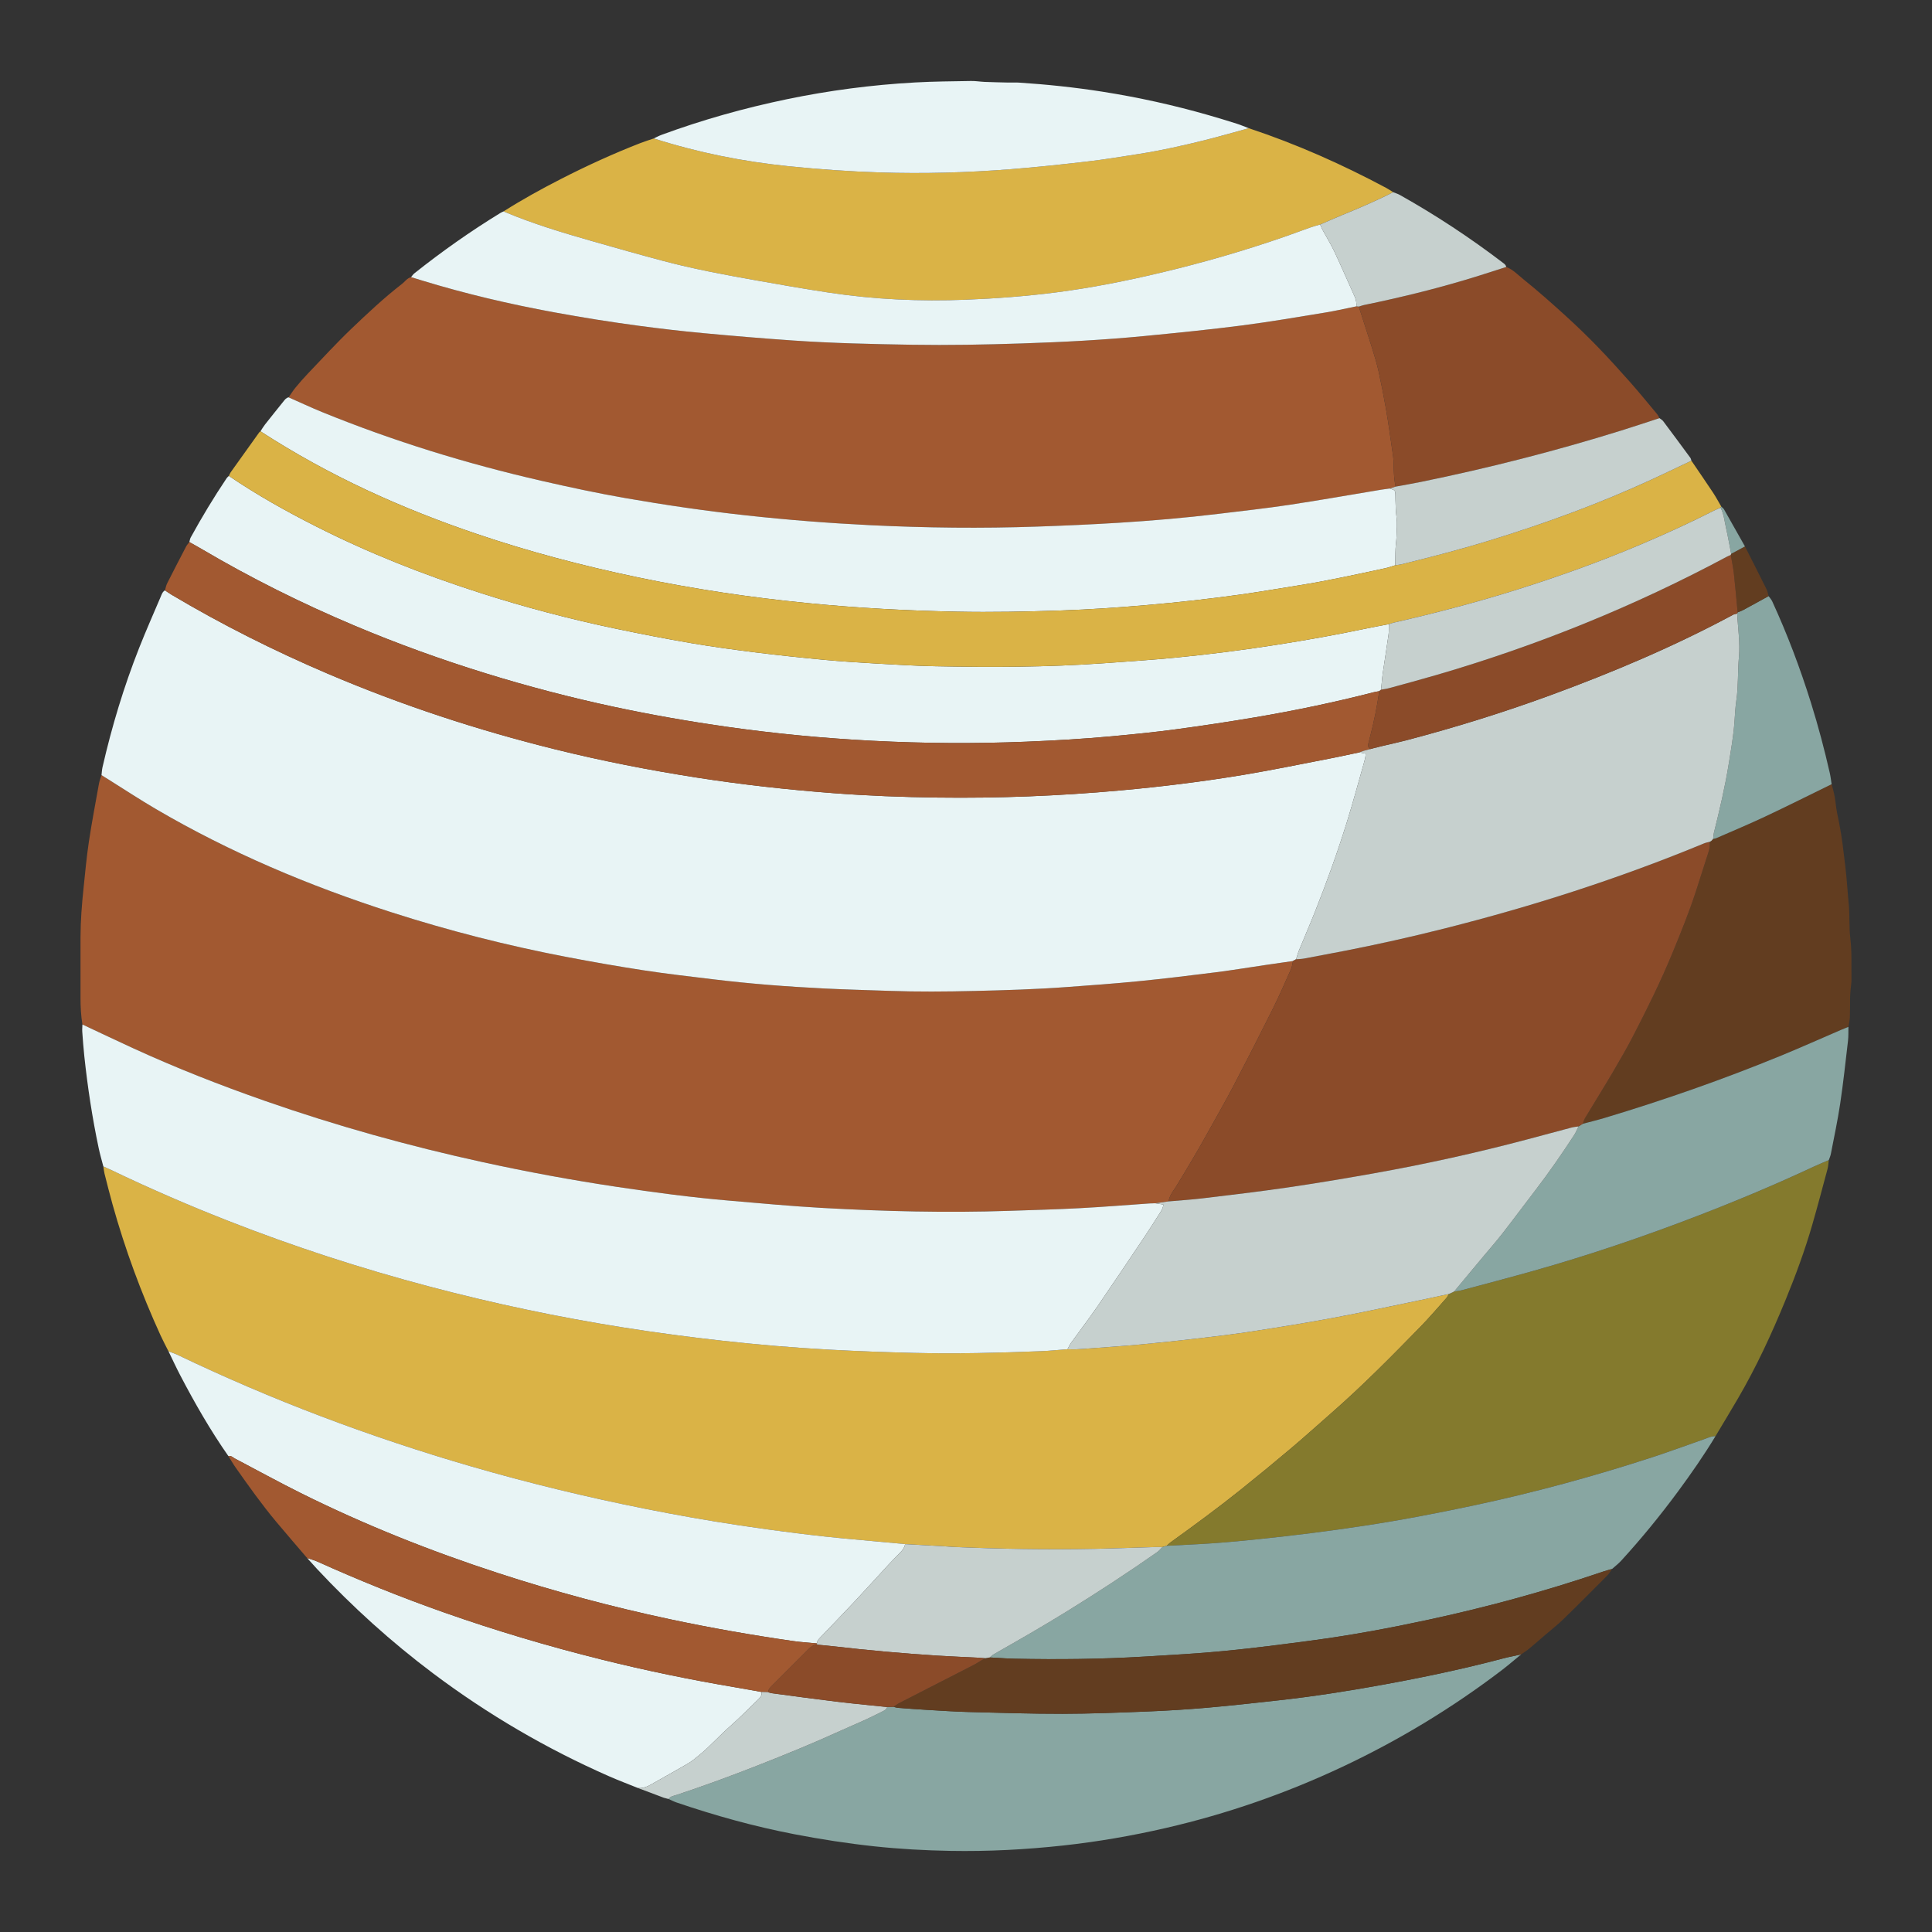 <?xml version="1.0" encoding="utf-8"?>
<!-- Designed by Vexels.com - 2020 All Rights Reserved - https://vexels.com/terms-and-conditions/  -->
<svg version="1.1" id="Capa_1" xmlns="http://www.w3.org/2000/svg" xmlns:xlink="http://www.w3.org/1999/xlink" x="0px" y="0px"
	 viewBox="0 0 1200 1200" enable-background="new 0 0 1200 1200" xml:space="preserve">
<rect x="0" y="0" width="1200" height="1200" fill="#333333" stroke="none"/>
<g>
	<path fill="none" d="M849.81,463.527c0.181,0.671,0.639,1.235,1.229,1.743c-1.234,0.326-2.478,0.619-3.7,0.988
		c1.221-0.369,2.465-0.662,3.7-0.988C850.449,464.762,849.991,464.198,849.81,463.527z"/>
	<path fill="none" d="M725.892,746.203L725.892,746.203c3.522-0.312,7.049-0.578,10.574-0.871
		C732.941,745.625,729.414,745.891,725.892,746.203z"/>
	<path fill="none" d="M899.948,803.713c1.061-0.498,2.123-0.997,3.185-1.496c1.238-0.213,2.494-0.354,3.725-0.594
		c-1.23,0.239-2.487,0.381-3.724,0.594C902.07,802.716,901.009,803.215,899.948,803.713L899.948,803.713z"/>
	<path fill="none" d="M855.171,429.563c0.502-0.087,1.004-0.17,1.503-0.265c0,0,0,0,0,0
		C856.175,429.393,855.673,429.476,855.171,429.563z"/>
	<path fill="none" d="M1075.254,343.977C1075.254,343.977,1075.254,343.977,1075.254,343.977c-0.135,0.227-0.214,0.472-0.239,0.735
		C1075.04,344.449,1075.119,344.204,1075.254,343.977z"/>
	<path fill="none" d="M1081.144,379.621c0.447-0.176,0.889-0.362,1.308-0.589C1082.032,379.259,1081.591,379.445,1081.144,379.621z"
		/>
	<path fill="none" d="M1061.826,522.96c0.096-0.061,0.193-0.122,0.289-0.183C1062.019,522.838,1061.922,522.899,1061.826,522.96
		L1061.826,522.96z"/>
	<path fill="none" d="M1079.279,380.333c0.452-0.182,0.913-0.349,1.371-0.52C1080.191,379.984,1079.73,380.15,1079.279,380.333
		c-0.139,0.239-0.233,0.495-0.283,0.767C1079.045,380.828,1079.139,380.572,1079.279,380.333z"/>
	<path fill="none" d="M1064.047,521.078L1064.047,521.078L1064.047,521.078c0.084-0.663,0.134-1.334,0.204-2.001
		C1064.182,519.744,1064.131,520.416,1064.047,521.078z"/>
	<path fill="none" d="M819.987,139.456c-2.09,0.624-4.21,1.166-6.266,1.89c2.056-0.724,4.176-1.265,6.268-1.89
		c4.59-1.981,9.153-4.03,13.778-5.928C829.141,135.426,824.578,137.475,819.987,139.456z"/>
	<path fill="none" d="M834.264,191.992c-0.856,0.18-1.714,0.359-2.571,0.535C832.55,192.351,833.407,192.172,834.264,191.992z"/>
	<path fill="none" d="M842.5,190.266c0.101,0.011,0.202,0.022,0.303,0.033C842.702,190.288,842.601,190.277,842.5,190.266
		L842.5,190.266z"/>
	<path fill="none" d="M866.316,351.209c-0.617,0.187-1.233,0.381-1.847,0.577C865.083,351.59,865.699,351.396,866.316,351.209z"/>
	<path fill="none" d="M866.624,351.113C866.624,351.113,866.625,351.113,866.624,351.113L866.624,351.113
		c0.037-2.523,0.034-5.048,0.09-7.57C866.658,346.065,866.661,348.59,866.624,351.113z"/>
	<path fill="none" d="M606.305,1033.274c1.849-1.065,3.644-2.233,5.478-3.325c0.979-0.16,1.958-0.321,2.936-0.481l0,0
		c-0.979,0.16-1.958,0.32-2.938,0.481C609.949,1031.042,608.153,1032.21,606.305,1033.274z"/>
	<path fill="none" d="M473.091,1051.764c0.009-0.266-0.008-0.545-0.055-0.84l0,0C473.083,1051.219,473.1,1051.498,473.091,1051.764z
		"/>
	<path fill="none" d="M540.072,1059.144c-3.729-0.375-7.457-0.755-11.183-1.155C532.615,1058.388,536.343,1058.768,540.072,1059.144
		z"/>
	<path fill="none" d="M507.399,1020.741C507.399,1020.741,507.399,1020.741,507.399,1020.741c0.058-1.241,0.681-2.151,1.432-2.991
		C508.08,1018.59,507.457,1019.5,507.399,1020.741z"/>
	<path fill="none" d="M476.987,1051.027c-0.719-0.019-1.438-0.037-2.156-0.056c0.719,0.019,1.438,0.037,2.157,0.056
		c0.195-1.334,0.913-2.332,1.763-3.25C477.901,1048.695,477.183,1049.693,476.987,1051.027z"/>
	<path fill="none" d="M1065.516,520.768c-0.267,0.075-0.544,0.127-0.821,0.179C1064.972,520.895,1065.249,520.844,1065.516,520.768z
		"/>
	<path fill="none" d="M866.827,302.254c-1.204,0.388-2.408,0.775-3.612,1.162c-1.832,0.255-3.671,0.47-5.496,0.772
		c1.825-0.302,3.664-0.517,5.497-0.772C864.419,303.029,865.623,302.642,866.827,302.254L866.827,302.254z"/>
	<path fill="none" d="M663.051,838.028c-1.555,0.117-3.11,0.247-4.664,0.379c1.555-0.132,3.11-0.262,4.665-0.379
		c0.712-1.307,1.297-2.707,2.16-3.906C664.349,835.322,663.764,836.721,663.051,838.028z"/>
	<path fill="none" d="M717.552,747.366c-1.177,0.035-2.358,0.031-3.532,0.112c1.175-0.081,2.355-0.077,3.533-0.112
		c2.779-0.388,5.559-0.775,8.339-1.163C723.112,746.591,720.332,746.978,717.552,747.366z"/>
	<path fill="none" d="M796.468,597.871c2.195-0.314,4.39-0.626,6.585-0.941c0,0,0,0,0,0
		C800.859,597.244,798.664,597.557,796.468,597.871z"/>
	<path fill="none" d="M721.958,960.905L721.958,960.905c-0.755-0.002-1.511-0.014-2.266-0.02
		C720.448,960.891,721.203,960.903,721.958,960.905z"/>
	<path fill="none" d="M844.206,467.348c-4.327,0.907-8.645,1.858-12.976,2.748C835.561,469.206,839.88,468.255,844.206,467.348
		c1.043-0.367,2.075-0.771,3.133-1.09C846.282,466.577,845.25,466.981,844.206,467.348z"/>
	<path fill="none" d="M548.662,957.817c-6.229-0.578-12.458-1.153-18.69-1.708C536.204,956.664,542.433,957.239,548.662,957.817z"/>
	<path fill="none" d="M412.819,1116.667l0.079-0.034C412.899,1116.633,412.862,1116.648,412.819,1116.667z"/>
	<path fill="#A25931" d="M299.633,721.785c27.667,6.048,55.505,11.198,83.511,15.389c23.171,3.467,46.4,6.56,69.753,8.552
		c19.315,1.648,38.627,3.467,57.977,4.544c38.561,2.148,77.159,3.108,115.782,1.807c14.659-0.494,29.325-0.883,43.971-1.655
		c14.476-0.763,28.929-1.953,43.393-2.944c1.175-0.081,2.355-0.077,3.532-0.112c2.78-0.388,5.56-0.775,8.34-1.163l0,0l0,0
		c0.13-1.157,0.462-2.218,0.911-3.22c0.18-0.401,0.379-0.793,0.592-1.178c0.213-0.385,0.439-0.763,0.674-1.136
		c0.82-1.307,1.742-2.558,2.535-3.855c6.749-11.044,13.383-22.152,19.643-33.48c5.284-9.561,10.756-19.023,15.815-28.701
		c8.26-15.8,16.363-31.685,24.312-47.643c4.12-8.271,7.814-16.757,11.582-25.197c0.664-1.488,0.746-3.235,1.098-4.862
		c-2.195,0.315-4.39,0.628-6.585,0.941c-3.296,0.471-6.592,0.943-9.886,1.428c-10.5,1.544-20.974,3.289-31.501,4.62
		c-15.88,2.008-31.775,3.938-47.702,5.519c-14.922,1.481-29.886,2.548-44.843,3.65c-19.168,1.412-38.375,1.976-57.586,2.431
		c-17.53,0.416-35.056,0.56-52.583-0.068c-13.474-0.482-26.958-0.804-40.422-1.478c-23.064-1.154-46.086-2.918-69.015-5.71
		c-14.386-1.752-28.796-3.375-43.116-5.567c-15.982-2.446-31.917-5.254-47.799-8.289c-36.937-7.059-73.324-16.335-109.128-27.844
		c-50.844-16.345-99.82-36.983-145.97-64.002c-9.737-5.701-19.172-11.917-28.745-17.896c-1.711-1.069-3.42-2.14-5.131-3.212
		c-0.534,1.76-1.249,3.489-1.572,5.288c-2.17,12.088-4.475,24.159-6.299,36.301c-1.423,9.474-2.272,19.037-3.272,28.571
		c-1.053,10.042-1.852,20.108-1.884,30.214c-0.039,12.632,0.018,25.265-0.004,37.898c-0.01,5.566,0.276,11.104,1.186,16.602
		c10.529,4.933,21.025,9.937,31.592,14.786c26.67,12.239,53.966,22.931,81.656,32.617
		C208.714,699.214,253.818,711.769,299.633,721.785z"/>
	<path fill="#E8F4F5" d="M96.917,502.559c46.15,27.02,95.125,47.658,145.97,64.002c35.804,11.509,72.191,20.785,109.128,27.844
		c15.882,3.035,31.817,5.842,47.799,8.289c14.32,2.192,28.73,3.815,43.116,5.567c22.929,2.793,45.951,4.556,69.015,5.71
		c13.465,0.674,26.948,0.995,40.422,1.478c17.527,0.627,35.053,0.483,52.583,0.068c19.211-0.455,38.418-1.019,57.586-2.431
		c14.957-1.102,29.921-2.168,44.843-3.65c15.927-1.581,31.822-3.511,47.702-5.519c10.527-1.331,21.001-3.076,31.501-4.62
		c3.294-0.485,6.59-0.957,9.886-1.428c2.195-0.314,4.39-0.626,6.585-0.942c0.657-0.363,1.313-0.726,1.968-1.089
		c0.42-1.319,0.773-2.665,1.218-3.974c0.148-0.436,0.307-0.869,0.481-1.294c3.314-8.094,6.804-16.118,10.036-24.245
		c7.341-18.462,14.062-37.154,19.945-56.129c3.685-11.888,6.935-23.912,10.333-35.888c0.542-1.909,1.132-3.844,1.211-6.188
		c-1.498-0.287-2.768-0.531-4.039-0.775c-4.327,0.907-8.646,1.859-12.976,2.748c-1.443,0.297-2.888,0.586-4.335,0.865
		c-18.036,3.479-36.028,7.228-54.141,10.25c-25.612,4.273-51.379,7.449-77.253,9.777c-37.657,3.388-75.378,4.888-113.178,4.393
		c-21.756-0.285-43.493-1.106-65.19-2.765c-28.252-2.161-56.391-5.279-84.398-9.648c-29.5-4.602-58.765-10.329-87.743-17.498
		c-48.357-11.963-95.549-27.456-141.383-46.996c-33.381-14.23-65.743-30.489-96.954-49.012c-1.442-0.855-2.801-1.848-4.2-2.777
		c-1.589,0.928-2.067,2.618-2.714,4.136c-4.476,10.504-9.104,20.949-13.297,31.566c-9.519,24.096-16.981,48.842-22.769,74.09
		c-0.371,1.622-0.432,3.314-0.636,4.975c1.711,1.072,3.42,2.143,5.131,3.212C77.745,490.642,87.18,496.859,96.917,502.559z"/>
	<path fill="#DAB346" d="M199.493,879.721c30.737,11.653,61.904,22.038,93.484,31.194c35.465,10.282,71.315,18.954,107.524,26.179
		c19.668,3.925,39.41,7.433,59.242,10.398c23.331,3.488,46.724,6.521,70.23,8.616c6.231,0.555,12.461,1.13,18.69,1.708
		c4.507,0.418,9.014,0.838,13.521,1.253c8.22,0.457,16.439,0.909,24.657,1.375c1.51,0.086,3.015,0.275,4.525,0.342
		c29.572,1.317,59.158,1.786,88.754,1.216c12.438-0.239,24.871-0.737,37.306-1.102c0.755-0.022,1.511-0.022,2.267-0.016
		c0.755,0.006,1.511,0.018,2.266,0.02c0,0,0,0,0,0c0.912-0.263,1.825-0.526,2.737-0.789c0.739-0.677,1.418-1.438,2.226-2.02
		c14.876-10.712,29.658-21.552,43.965-33.015c10.493-8.406,20.879-16.949,31.15-25.625c8.472-7.156,16.697-14.604,25.043-21.91
		c19.256-16.857,37.207-35.063,55.068-53.353c5.632-5.767,10.861-11.928,16.234-17.944c0.652-0.73,1.05-1.685,1.565-2.535
		c-5.751,1.236-11.495,2.514-17.258,3.705c-17.793,3.676-35.547,7.567-53.405,10.902c-17.195,3.211-34.477,5.987-51.766,8.66
		c-11.301,1.747-22.671,3.076-34.033,4.401c-11.698,1.365-23.412,2.61-35.138,3.699c-10.22,0.949-20.466,1.613-30.702,2.388
		c-3.188,0.242-6.377,0.484-9.57,0.634c-1.669,0.078-3.348-0.043-5.024-0.073c-1.556,0.117-3.111,0.247-4.665,0.379
		c-2.596,0.22-5.193,0.445-7.791,0.618c-1.385,0.092-2.77,0.17-4.156,0.224c-26.274,1.034-52.56,1.697-78.851,1.06
		c-17.518-0.425-35.037-1.072-52.534-2.019c-22.208-1.202-44.365-3.112-66.477-5.558c-20.603-2.278-41.139-5.008-61.608-8.256
		c-40.464-6.42-80.5-14.888-120.106-25.355c-42.553-11.246-84.354-24.82-125.327-40.906c-24.473-9.608-48.591-20.036-72.286-31.434
		c-1.668-0.802-3.373-1.526-5.062-2.288c0.235,1.485,0.36,3,0.728,4.453c1.612,6.361,3.207,12.728,4.968,19.048
		c7.787,27.939,17.804,55.068,29.85,81.449c1.53,3.352,3.282,6.602,4.932,9.899c1.876,0.724,3.811,1.325,5.62,2.191
		C139.491,855.504,169.225,868.247,199.493,879.721z"/>
	<polygon fill="#DAB346" points="899.947,803.713 899.948,803.713 899.948,803.713 	"/>
	<path fill="#A25931" d="M336.408,298.663c17.25,3.949,34.551,7.661,51.981,10.702c24.911,4.346,49.924,7.995,75.072,10.749
		c25.651,2.809,51.352,4.832,77.124,6.094c34.544,1.692,69.098,2.074,103.661,0.87c16.847-0.587,33.695-1.319,50.519-2.364
		c20.695-1.286,41.359-3.048,61.95-5.542c14.724-1.784,29.477-3.398,44.138-5.605c18.995-2.859,37.913-6.236,56.866-9.379
		c1.825-0.302,3.664-0.517,5.496-0.772c1.204-0.387,2.408-0.774,3.612-1.162c-0.122-0.577-0.232-1.155-0.33-1.733
		c-0.098-0.578-0.186-1.158-0.263-1.738c-0.155-1.16-0.269-2.324-0.355-3.49c-0.171-2.333-0.225-4.677-0.247-7.031
		c-0.029-3.16-0.557-6.327-1.011-9.469c-1.169-8.109-2.286-16.229-3.678-24.301c-1.366-7.918-2.92-15.809-4.633-23.659
		c-1-4.578-2.367-9.086-3.76-13.567c-0.697-2.242-1.402-4.481-2.113-6.719c-2.131-6.713-4.31-13.411-6.459-20.119l0,0
		c-0.392-0.043-0.784-0.086-1.176-0.129c-0.101-0.011-0.203-0.022-0.303-0.033c-2.749,0.555-5.491,1.147-8.236,1.726
		c-0.856,0.18-1.714,0.359-2.571,0.535c-2.829,0.582-5.662,1.135-8.51,1.599c-17.296,2.817-34.577,5.808-51.952,8.045
		c-19.888,2.561-39.855,4.54-59.816,6.487c-25.51,2.489-51.106,3.819-76.716,4.659c-22.747,0.746-45.506,1.186-68.271,0.814
		c-24.612-0.402-49.224-0.94-73.784-2.633c-18.832-1.298-37.647-2.881-56.442-4.632c-13.086-1.22-26.15-2.754-39.179-4.486
		c-17.706-2.353-35.343-5.177-52.916-8.408c-27.535-5.062-54.747-11.432-81.527-19.609c-2.416-0.738-4.828-1.485-7.243-2.229
		c-2.453,0.603-3.767,2.744-5.608,4.168c-11.068,8.561-21.261,18.139-31.353,27.777c-9.367,8.945-18.12,18.533-27.084,27.895
		c-2.674,2.793-5.225,5.715-7.687,8.699c-1.59,1.927-2.914,4.073-4.357,6.121c6.931,3.057,13.793,6.286,20.806,9.143
		C244.311,273.975,289.831,288.001,336.408,298.663z"/>
	<path fill="#E8F4F5" d="M141.537,758.216c40.973,16.086,82.774,29.66,125.327,40.906c39.606,10.467,79.642,18.935,120.106,25.355
		c20.469,3.248,41.006,5.978,61.608,8.256c22.113,2.445,44.269,4.356,66.477,5.558c17.497,0.947,35.016,1.594,52.534,2.019
		c26.291,0.637,52.577-0.026,78.851-1.06c1.386-0.054,2.771-0.132,4.156-0.224c2.598-0.173,5.195-0.398,7.791-0.618
		c1.554-0.132,3.109-0.262,4.664-0.379c0.713-1.307,1.298-2.707,2.161-3.906c5.494-7.635,11.216-15.111,16.548-22.857
		c9.814-14.255,19.435-28.642,29.084-43.01c3.185-4.743,6.221-9.586,9.297-14.401c1.063-1.664,2.246-3.3,2.441-5.707
		c-1.822-0.283-3.426-0.533-5.03-0.782c-1.178,0.035-2.359,0.031-3.533,0.112c-14.464,0.991-28.917,2.181-43.393,2.944
		c-14.645,0.772-29.312,1.161-43.971,1.655c-38.623,1.301-77.221,0.341-115.782-1.807c-19.35-1.078-38.662-2.897-57.977-4.544
		c-23.353-1.992-46.581-5.085-69.753-8.552c-28.006-4.191-55.844-9.34-83.511-15.389c-45.815-10.016-90.92-22.571-135.19-38.056
		c-27.69-9.686-54.986-20.378-81.656-32.617c-10.567-4.849-21.063-9.853-31.592-14.786c-0.041,1.507-0.208,3.023-0.099,4.518
		c0.364,5.037,0.731,10.076,1.266,15.096c2.054,19.258,4.953,38.389,8.969,57.34c0.799,3.77,1.896,7.477,2.857,11.214
		c1.689,0.762,3.394,1.485,5.062,2.288C92.946,738.18,117.064,748.608,141.537,758.216z"/>
	<path fill="#847A2D" d="M1126.187,724.782c-23.208,10.858-46.828,20.751-70.722,29.986
		c-33.809,13.066-68.101,24.722-102.988,34.576c-14.752,4.167-29.589,8.038-44.399,12.002c-0.403,0.108-0.81,0.198-1.22,0.278
		c-1.23,0.239-2.487,0.381-3.725,0.594c-1.062,0.499-2.124,0.998-3.185,1.496c0,0,0,0-0.001,0c-0.514,0.85-0.913,1.805-1.565,2.535
		c-5.373,6.017-10.602,12.177-16.234,17.944c-17.861,18.29-35.812,36.496-55.068,53.353c-8.346,7.306-16.571,14.754-25.043,21.91
		c-10.271,8.676-20.657,17.219-31.15,25.625c-14.307,11.462-29.089,22.303-43.965,33.015c-0.808,0.582-1.487,1.342-2.226,2.02
		c9.93-0.534,19.87-0.929,29.787-1.642c9.411-0.677,18.809-1.591,28.194-2.573c10.726-1.123,21.444-2.336,32.142-3.694
		c10.532-1.337,21.048-2.815,31.547-4.39c23.008-3.451,45.839-7.839,68.598-12.673c37.806-8.029,75.032-18.169,111.755-30.163
		c10.414-3.401,20.685-7.235,31.041-10.815c2.53-0.875,4.956-2.196,7.755-2.108c4.658-7.809,9.376-15.582,13.959-23.434
		c11.402-19.533,20.875-40.009,29.453-60.905c6.334-15.431,12.116-31.075,16.738-47.111c3.31-11.485,6.366-23.044,9.459-34.591
		c0.473-1.766,0.538-3.642,0.792-5.468c0,0-0.001,0-0.001,0c0,0.001,0,0.001-0.001,0.002
		C1132.672,721.956,1129.389,723.283,1126.187,724.782z"/>
	<path fill="#DAB346" d="M412.094,162.121c18.736,4.979,37.793,8.505,56.863,11.912c15.253,2.725,30.523,5.386,45.841,7.707
		c28.236,4.279,56.659,5.568,85.185,4.421c18.691-0.752,37.333-2.146,55.9-4.531c22.085-2.837,43.872-7.182,65.519-12.336
		c25.915-6.171,51.465-13.569,76.631-22.291c5.252-1.82,10.444-3.811,15.687-5.657c2.056-0.724,4.176-1.265,6.266-1.89
		c4.592-1.98,9.155-4.03,13.78-5.928c10.676-4.38,21.301-8.869,31.566-14.158c-1.426-0.879-2.807-1.838-4.28-2.625
		c-27.47-14.678-55.835-27.301-85.425-37.108c-9.104,2.485-18.165,5.143-27.321,7.416c-13.417,3.33-26.909,6.366-40.576,8.514
		c-10.657,1.675-21.309,3.443-32.02,4.69c-15.907,1.852-31.84,3.566-47.802,4.824c-27.085,2.135-54.231,2.897-81.394,2.027
		c-18.88-0.605-37.725-1.951-56.516-3.858c-28.429-2.884-56.327-8.458-83.573-17.153c-0.156-0.05-0.335-0.031-0.503-0.045
		c-2.693,0.922-5.423,1.749-8.072,2.781c-16.923,6.599-33.423,14.142-49.586,22.412c-12.116,6.199-24.021,12.782-35.521,20.074
		c18.035,7.631,36.751,13.242,55.543,18.607C382.86,154.089,397.445,158.228,412.094,162.121z"/>
	<path fill="#E8F4F5" d="M220.342,388.656c26.568,11.196,53.641,20.992,81.18,29.507c26.408,8.166,53.129,15.166,80.162,20.931
		c23.072,4.92,46.297,8.99,69.661,12.309c30.057,4.27,60.245,7.141,90.55,8.709c31.829,1.646,63.677,1.859,95.535,0.569
		c17.856-0.723,35.69-1.749,53.479-3.402c13.086-1.216,26.176-2.505,39.198-4.256c16.694-2.245,33.361-4.754,49.968-7.569
		c24.587-4.168,48.984-9.295,73.148-15.491c0.283-0.073,0.568-0.137,0.855-0.195c0.362-0.074,0.727-0.139,1.092-0.203
		c0.502-0.087,1.004-0.17,1.504-0.265c0.38-0.307,0.759-0.614,1.138-0.921c0.248-2.484,0.429-4.978,0.703-7.459
		c0.091-0.827,0.193-1.652,0.31-2.475c1.157-8.096,2.485-16.168,3.623-24.266c0.301-2.139,0.16-4.341,0.223-6.514
		c-2.477,0.479-4.956,0.94-7.434,1.412c-2.478,0.472-4.953,0.953-7.421,1.473c-18.308,3.852-36.723,7.114-55.204,10.005
		c-20.814,3.256-41.71,5.926-62.677,7.939c-14.759,1.416-29.561,2.397-44.353,3.454c-35.008,2.503-70.067,2.567-105.129,1.852
		c-12.128-0.247-24.249-0.976-36.363-1.672c-10.767-0.618-21.537-1.296-32.272-2.307c-14.257-1.342-28.504-2.853-42.712-4.627
		c-13.372-1.669-26.738-3.491-40.019-5.762c-15.44-2.64-30.824-5.646-46.159-8.841c-28.722-5.983-57.064-13.463-85.001-22.434
		c-34.876-11.199-68.864-24.608-101.565-41.16c-18.658-9.444-36.892-19.632-54.196-31.414c-0.463,0.467-1.017,0.874-1.377,1.411
		c-8.014,11.946-15.436,24.252-22.349,36.863c-0.462,0.843-0.561,1.886-0.828,2.835c2.49,1.403,5.006,2.762,7.467,4.215
		C155.737,359.008,187.534,374.83,220.342,388.656z"/>
	<path fill="#E8F4F5" d="M296.159,331.649c32.441,10.996,65.495,19.699,99.009,26.739c17.653,3.708,35.399,6.877,53.224,9.589
		c17.824,2.712,35.72,4.888,53.668,6.659c30.714,3.032,61.492,4.669,92.35,5.288c21.589,0.433,43.153-0.013,64.713-0.747
		c17.852-0.607,35.675-1.846,53.479-3.392c19.314-1.677,38.571-3.809,57.764-6.487c12.01-1.676,23.961-3.775,35.943-5.66
		c18.154-2.856,36.082-6.853,54.041-10.689c0.531-0.114,1.058-0.246,1.583-0.392c0.85-0.235,1.692-0.503,2.535-0.772
		c0.615-0.196,1.23-0.39,1.847-0.577c0.103-0.031,0.205-0.065,0.308-0.096c0.037-2.523,0.034-5.048,0.09-7.57
		c0.019-0.841,0.044-1.681,0.08-2.521c0.113-2.677,0.536-5.342,0.627-8.018c0.13-3.86,0.481-7.777-0.001-11.576
		c-0.469-3.694-0.6-7.36-0.664-11.053c-0.018-1.009,0.009-2.02-0.044-3.028c-0.147-2.831-0.159-2.83-3.495-3.932
		c-1.833,0.255-3.673,0.47-5.497,0.772c-18.953,3.142-37.87,6.519-56.866,9.379c-14.662,2.207-29.415,3.821-44.138,5.605
		c-20.591,2.495-41.255,4.257-61.95,5.542c-16.824,1.045-33.672,1.777-50.519,2.364c-34.562,1.204-69.116,0.823-103.661-0.87
		c-25.771-1.262-51.473-3.285-77.124-6.094c-25.148-2.755-50.161-6.404-75.072-10.749c-17.431-3.041-34.731-6.753-51.981-10.702
		c-46.578-10.662-92.098-24.689-136.355-42.724c-7.013-2.858-13.875-6.086-20.806-9.143c-1.623,0.342-2.468,1.642-3.404,2.806
		c-3.778,4.698-7.562,9.391-11.285,14.131c-1.027,1.308-1.854,2.773-2.772,4.166c21.236,13.777,43.378,25.926,66.314,36.625
		C250.266,314.864,272.997,323.797,296.159,331.649z"/>
	<path fill="#DAB346" d="M297.929,368.154c27.937,8.972,56.279,16.451,85.001,22.434c15.336,3.195,30.72,6.201,46.159,8.841
		c13.28,2.271,26.646,4.092,40.019,5.762c14.209,1.774,28.456,3.285,42.712,4.627c10.735,1.011,21.505,1.688,32.272,2.307
		c12.114,0.696,24.235,1.425,36.363,1.672c35.062,0.715,70.121,0.651,105.129-1.852c14.791-1.058,29.594-2.038,44.353-3.454
		c20.967-2.013,41.862-4.682,62.677-7.939c18.481-2.891,36.896-6.153,55.204-10.005c2.468-0.519,4.943-1.001,7.421-1.473
		c2.478-0.472,4.957-0.933,7.434-1.412l0,0c0.842-0.258,1.676-0.556,2.522-0.799c0.282-0.081,0.565-0.156,0.851-0.221
		c25.809-5.879,51.394-12.604,76.647-20.544c26.544-8.346,52.688-17.795,78.292-28.715c14.734-6.284,29.276-12.972,43.565-20.211
		c1.35-0.684,2.76-1.249,4.139-1.87c0-0.001-0.001-0.001-0.001-0.002c0.076-0.26,0.22-0.473,0.434-0.639
		c-1.685-2.878-3.242-5.841-5.081-8.618c-4.419-6.674-8.971-13.261-13.468-19.883c0,0-0.001,0-0.001,0v0
		c-6.28,2.969-12.541,5.98-18.829,8.934c-2.096,0.985-4.194,1.963-6.298,2.931c-31.883,14.68-64.765,26.728-98.285,37.078
		c-18.679,5.767-37.577,10.735-56.569,15.352c-0.649,0.158-1.31,0.268-1.973,0.366c-0.664,0.098-1.331,0.183-1.992,0.291l0,0l0,0
		c0,0,0,0-0.001,0c-0.103,0.031-0.205,0.064-0.308,0.096c-0.617,0.187-1.233,0.381-1.847,0.577
		c-0.843,0.269-1.686,0.537-2.535,0.772c-0.525,0.145-1.052,0.278-1.583,0.392c-17.959,3.836-35.887,7.833-54.041,10.689
		c-11.981,1.885-23.932,3.984-35.943,5.66c-19.193,2.678-38.45,4.81-57.764,6.487c-17.804,1.546-35.627,2.785-53.479,3.392
		c-21.56,0.733-43.124,1.18-64.713,0.747c-30.858-0.619-61.636-2.256-92.35-5.288c-17.948-1.772-35.844-3.947-53.668-6.659
		c-17.825-2.712-35.571-5.881-53.224-9.589c-33.515-7.04-66.569-15.743-99.009-26.739c-23.162-7.851-45.894-16.785-68.059-27.124
		c-22.936-10.699-45.078-22.848-66.314-36.625c-0.257,0.205-0.577,0.364-0.76,0.621c-5.934,8.272-11.863,16.547-17.763,24.842
		c-0.472,0.664-0.735,1.476-1.095,2.218c17.304,11.782,35.539,21.97,54.196,31.414C229.065,343.546,263.053,356.955,297.929,368.154
		z"/>
	<path fill="#88A6A2" d="M936.314,1029.41c-0.942,0.219-1.88,0.45-2.814,0.698c-24.766,6.568-49.825,11.804-75.02,16.383
		c-21.38,3.885-42.849,7.25-64.457,9.628c-14.735,1.622-29.469,3.291-44.235,4.573c-12.417,1.078-24.871,1.853-37.325,2.353
		c-17.509,0.704-35.033,1.393-52.551,1.419c-19.542,0.029-39.087-0.612-58.626-1.121c-8.419-0.22-16.829-0.805-25.239-1.295
		c-6.055-0.353-12.104-0.803-18.151-1.262c-0.988-0.075-1.957-0.418-2.934-0.638c-1.308,0.038-2.616,0.075-3.923,0.113h0.001
		c-0.327,1.299-1.298,1.92-2.355,2.455c-0.151,0.077-0.304,0.151-0.457,0.226c-3.631,1.774-7.226,3.626-10.898,5.308
		c-5.047,2.313-10.178,4.444-15.229,6.747c-17.615,8.033-35.537,15.334-53.568,22.366c-15.997,6.239-32.11,12.162-48.422,17.539
		c-1.719,0.567-3.686,0.759-4.816,2.501c1.683,0.739,3.322,1.608,5.056,2.197c23.956,8.134,48.268,14.905,73.145,19.683
		c16.397,3.149,32.866,5.71,49.454,7.49c15.758,1.692,31.581,2.56,47.425,2.843c23.451,0.419,46.822-0.807,70.144-3.36
		c21.472-2.351,42.704-6.03,63.731-10.888c37.899-8.754,74.459-21.449,109.637-38.014c35.028-16.494,67.997-36.445,98.809-59.906
		c4.147-3.158,8.088-6.586,12.125-9.889h0c0,0,0,0,0,0C941.988,1028.193,939.138,1028.752,936.314,1029.41z"/>
	<path fill="#A25931" d="M203.611,418.473c45.834,19.54,93.026,35.033,141.383,46.996c28.977,7.169,58.243,12.897,87.743,17.498
		c28.007,4.369,56.146,7.487,84.398,9.648c21.697,1.659,43.434,2.48,65.19,2.765c37.8,0.496,75.522-1.005,113.178-4.393
		c25.874-2.328,51.641-5.504,77.253-9.777c18.113-3.022,36.105-6.771,54.141-10.25c1.447-0.279,2.892-0.569,4.335-0.865
		c4.33-0.89,8.649-1.841,12.976-2.748c1.043-0.367,2.075-0.771,3.133-1.09c1.221-0.369,2.465-0.662,3.7-0.988
		c-0.59-0.509-1.048-1.072-1.229-1.743c-0.108-0.403-0.117-0.844,0.005-1.336c0.404-1.625,0.818-3.247,1.24-4.867
		c2.408-9.235,4.278-18.577,5.619-28.025c-0.499,0.095-1.002,0.178-1.503,0.265c-0.365,0.063-0.729,0.128-1.092,0.203
		c-0.287,0.059-0.572,0.123-0.855,0.195c-24.164,6.197-48.562,11.324-73.148,15.491c-16.607,2.815-33.274,5.324-49.968,7.569
		c-13.022,1.751-26.112,3.04-39.198,4.256c-17.79,1.653-35.623,2.679-53.479,3.402c-31.858,1.29-63.706,1.077-95.535-0.569
		c-30.305-1.567-60.493-4.439-90.55-8.709c-23.364-3.319-46.589-7.388-69.661-12.309c-27.034-5.765-53.754-12.765-80.162-20.931
		c-27.538-8.515-54.611-18.312-81.18-29.507c-32.808-13.826-64.606-29.648-95.263-47.751c-2.461-1.453-4.977-2.813-7.467-4.215
		c-0.692,0.941-1.521,1.811-2.055,2.834c-3.966,7.601-7.908,15.215-11.768,22.871c-0.665,1.319-0.9,2.854-1.332,4.29
		c1.399,0.929,2.759,1.922,4.2,2.777C137.868,387.984,170.23,404.243,203.611,418.473z"/>
	<path fill="#E8F4F5" d="M145.48,905.669c0.155,0.1,0.312,0.194,0.472,0.278c13.587,7.111,27.016,14.536,40.741,21.369
		c39.594,19.71,80.587,36.032,122.627,49.744c34.952,11.4,70.409,20.929,106.373,28.587c25.559,5.443,51.28,9.962,77.144,13.668
		c1.206,0.173,2.415,0.319,3.627,0.449c3.636,0.389,7.294,0.628,10.936,0.977c0.058-1.241,0.681-2.151,1.432-2.991
		c0.25-0.28,0.515-0.553,0.778-0.827c7.187-7.505,14.426-14.96,21.529-22.543c7.098-7.578,14.042-15.3,21.087-22.927
		c2.162-2.341,4.427-4.587,6.66-6.862c1.548-1.577,2.911-3.255,3.297-5.521c-4.507-0.415-9.014-0.835-13.521-1.253
		c-6.229-0.578-12.458-1.153-18.69-1.708c-23.506-2.095-46.899-5.129-70.23-8.616c-19.831-2.965-39.574-6.473-59.242-10.398
		c-36.209-7.226-72.06-15.898-107.524-26.179c-31.579-9.156-62.746-19.542-93.484-31.194
		c-30.268-11.474-60.001-24.217-89.205-38.187c-1.808-0.865-3.744-1.467-5.62-2.191c2.426,4.972,4.737,10.005,7.298,14.907
		c9.026,17.276,18.703,34.171,29.895,50.162c0.217-0.06,0.423-0.092,0.622-0.1C143.668,904.265,144.547,905.069,145.48,905.669z"/>
	<path fill="#88A6A2" d="M1026.72,904.981c-36.724,11.994-73.949,22.134-111.755,30.163c-22.759,4.833-45.591,9.222-68.598,12.673
		c-10.499,1.575-21.015,3.053-31.547,4.39c-10.698,1.358-21.416,2.571-32.142,3.694c-9.385,0.982-18.783,1.896-28.194,2.573
		c-9.917,0.713-19.857,1.108-29.787,1.642c-0.912,0.263-1.825,0.526-2.737,0.789c0,0,0,0,0,0l0,0c0,0,0.001,0,0.001,0
		c-0.791,0.785-1.512,1.671-2.328,2.419c-0.272,0.25-0.555,0.484-0.855,0.694c-18.314,12.838-37.038,25.05-56.07,36.805
		c-14.879,9.19-30.026,17.907-45.236,26.527c-0.997,0.565-1.838,1.406-2.752,2.119l0,0l0,0c1.302,0.068,2.604,0.145,3.906,0.224
		c3.906,0.236,7.811,0.489,11.719,0.569c26.8,0.555,53.594,0.289,80.356-1.316c16.649-0.999,33.318-1.897,49.913-3.51
		c18.271-1.775,36.489-4.149,54.69-6.567c23.553-3.129,46.906-7.472,70.139-12.436c37.265-7.963,73.979-17.942,110.061-30.215
		c1.91-0.65,3.869-1.153,5.807-1.724c1.865-1.672,3.885-3.201,5.568-5.038c12.604-13.761,24.393-28.2,35.468-43.213
		c8.176-11.085,16.033-22.393,23.17-34.184c-2.8-0.088-5.225,1.233-7.755,2.108C1047.405,897.746,1037.133,901.58,1026.72,904.981z"
		/>
	<path fill="#E8F4F5" d="M397.022,202.38c13.029,1.732,26.093,3.266,39.179,4.486c18.795,1.752,37.61,3.334,56.442,4.632
		c24.56,1.692,49.172,2.231,73.784,2.633c22.765,0.371,45.524-0.068,68.271-0.814c25.61-0.84,51.206-2.171,76.716-4.659
		c19.961-1.947,39.928-3.926,59.816-6.487c17.375-2.237,34.656-5.228,51.952-8.045c2.848-0.464,5.681-1.017,8.51-1.599
		c0.857-0.176,1.714-0.355,2.571-0.535c2.745-0.579,5.487-1.171,8.236-1.726l0,0l0,0c0.111-1.943-0.196-3.778-0.899-5.581
		c-0.101-0.257-0.209-0.514-0.326-0.771c-4.166-9.169-8.127-18.434-12.418-27.543c-2.214-4.699-4.981-9.137-7.459-13.713
		c-0.553-1.022-0.943-2.132-1.41-3.202c-2.092,0.624-4.212,1.166-6.268,1.89c-5.243,1.846-10.435,3.836-15.687,5.657
		c-25.166,8.722-50.717,16.121-76.631,22.291c-21.647,5.155-43.434,9.499-65.519,12.336c-18.567,2.385-37.209,3.78-55.9,4.531
		c-28.526,1.147-56.949-0.142-85.185-4.421c-15.318-2.321-30.589-4.982-45.841-7.707c-19.07-3.407-38.127-6.934-56.863-11.912
		c-14.649-3.893-29.234-8.032-43.81-12.193c-18.792-5.365-37.508-10.976-55.543-18.607c-0.606,0.291-1.242,0.532-1.812,0.881
		c-18.682,11.437-36.55,24.036-53.683,37.677c-0.756,0.602-1.279,1.498-1.91,2.257c2.415,0.743,4.827,1.491,7.243,2.229
		c26.781,8.177,53.993,14.547,81.527,19.609C361.679,197.203,379.316,200.027,397.022,202.38z"/>
	<path fill="#623D20" d="M1149.285,582.967c-0.872-7.144-0.299-14.415-1.013-21.652c-0.775-7.845-1.197-15.732-2.156-23.574
		c-1.08-8.838-2.003-17.693-3.767-26.435c-0.831-4.116-1.776-8.235-2.197-12.4c-0.411-4.062-1.403-7.943-2.494-11.832
		c-6.87,3.357-13.722,6.751-20.587,10.121c-6.864,3.369-13.74,6.714-20.657,9.971c-10.03,4.723-20.276,8.99-30.435,13.438
		c-0.15,0.065-0.305,0.118-0.463,0.163c-0.267,0.075-0.544,0.127-0.821,0.179c-0.218,0.04-0.435,0.081-0.648,0.132l0,0l0,0
		c-0.344,0.376-0.687,0.752-1.03,1.127c-0.301,0.19-0.602,0.381-0.902,0.571c-0.096,0.061-0.193,0.122-0.289,0.183
		c0.44,2.187-0.003,4.266-0.679,6.355c-2.641,8.156-5.189,16.342-7.843,24.493c-4.27,13.115-9.465,25.873-14.722,38.622
		c-7.124,17.278-15.424,33.985-23.972,50.573c-4,7.761-8.369,15.342-12.802,22.869c-5.626,9.555-11.504,18.961-17.223,28.463
		c-0.681,1.132-1.044,2.456-1.554,3.691c4.546-1.214,9.128-2.309,13.632-3.661c37.145-11.155,73.714-23.955,109.59-38.689
		c12.468-5.12,24.773-10.635,37.157-15.961c1.547-0.665,3.118-1.276,4.677-1.912c0.315-1.982,0.825-3.956,0.905-5.946
		c0.163-4.038,0.067-8.085,0.134-12.128c0.028-1.678,0.178-3.357,0.314-5.032c0.177-2.174,0.603-4.349,0.558-6.516
		C1149.822,599.778,1150.313,591.39,1149.285,582.967z"/>
	<path fill="#88A6A2" d="M1106.251,655.674c-35.876,14.734-72.445,27.534-109.59,38.689c-4.504,1.353-9.086,2.447-13.632,3.661
		c-0.854,0.534-1.708,1.068-2.562,1.603l0,0c-0.679,1.344-1.268,2.747-1.979,4.07c-0.237,0.441-0.488,0.873-0.76,1.292
		c-7.628,11.71-15.575,23.198-24.085,34.293c-6.86,8.944-13.571,18.003-20.501,26.892c-3.927,5.039-8.162,9.838-12.256,14.747
		c-5.919,7.097-11.836,14.196-17.754,21.295c1.237-0.213,2.494-0.354,3.724-0.594c0.41-0.08,0.817-0.17,1.22-0.278
		c14.81-3.964,29.647-7.835,44.399-12.002c34.888-9.854,69.179-21.51,102.988-34.576c23.895-9.235,47.514-19.127,70.722-29.986
		c3.202-1.498,6.485-2.826,9.728-4.23c0-0.001,0.001-0.001,0.001-0.002c0.424-1.262,1.003-2.497,1.252-3.795
		c1.999-10.417,4.247-20.801,5.811-31.284c1.937-12.986,3.338-26.053,4.858-39.098c0.33-2.829,0.179-5.713,0.249-8.572
		c-1.559,0.636-3.13,1.247-4.677,1.912C1131.025,645.039,1118.72,650.554,1106.251,655.674z"/>
	<path fill="#8B4B29" d="M847.336,189.423c-0.855,0.176-1.687,0.462-2.521,0.738c-0.278,0.092-0.556,0.183-0.835,0.267
		c2.149,6.708,4.328,13.406,6.459,20.119c0.711,2.238,1.416,4.477,2.113,6.719c1.393,4.481,2.76,8.988,3.76,13.567
		c1.714,7.85,3.267,15.741,4.633,23.659c1.392,8.072,2.509,16.192,3.678,24.301c0.453,3.142,0.982,6.309,1.011,9.469
		c0.021,2.354,0.076,4.698,0.247,7.031c0.085,1.166,0.2,2.329,0.355,3.49c0.077,0.58,0.164,1.16,0.263,1.738
		c0.098,0.579,0.208,1.156,0.33,1.733v0c5.282-0.98,10.581-1.879,15.843-2.954c41.886-8.559,83.261-19.114,124.081-31.819
		c8.026-2.498,15.997-5.175,23.994-7.77c-0.508-0.859-0.91-1.805-1.541-2.561c-5.5-6.585-10.92-13.242-16.602-19.668
		c-6.575-7.436-13.248-14.798-20.143-21.935c-6.431-6.657-13.102-13.075-19.962-19.318c-8.594-7.822-17.272-15.533-26.326-22.806
		c-3.384-2.718-6.417-6.008-10.625-7.607c-5.607,1.798-11.204,3.627-16.822,5.389C895.257,178.567,871.42,184.477,847.336,189.423z"
		/>
	<path fill="#E8F4F5" d="M489.997,103.25c18.791,1.907,37.637,3.252,56.516,3.858c27.163,0.87,54.309,0.108,81.394-2.027
		c15.962-1.258,31.896-2.972,47.802-4.824c10.711-1.247,21.363-3.015,32.02-4.69c13.667-2.148,27.159-5.184,40.576-8.514
		c9.157-2.273,18.218-4.93,27.321-7.416c-2.503-0.953-4.967-2.026-7.517-2.834c-5.78-1.83-11.583-3.596-17.41-5.269
		c-21.721-6.235-43.75-11.099-66.076-14.602c-17.161-2.692-34.422-4.497-51.753-5.626c-2.179-0.142-4.376,0.016-6.563-0.031
		c-4.874-0.106-9.749-0.208-14.62-0.401c-2.859-0.113-5.714-0.619-8.564-0.569c-11.628,0.206-23.27,0.269-34.877,0.915
		c-26.792,1.491-53.347,4.974-79.627,10.436c-26.431,5.493-52.36,12.769-77.7,22.094c-1.716,0.632-3.335,1.528-4.999,2.301
		c0.168,0.014,0.346-0.005,0.503,0.045C433.669,94.793,461.567,100.366,489.997,103.25z"/>
	<path fill="#623D20" d="M885.442,1006.432c-23.232,4.965-46.585,9.307-70.139,12.436c-18.201,2.418-36.419,4.792-54.69,6.567
		c-16.595,1.613-33.264,2.511-49.913,3.51c-26.762,1.605-53.556,1.871-80.356,1.316c-3.909-0.081-7.814-0.333-11.719-0.569
		c-1.302-0.079-2.604-0.156-3.906-0.224l0,0c-0.979,0.16-1.958,0.32-2.936,0.481c-1.834,1.093-3.629,2.261-5.478,3.325
		c-0.616,0.355-1.238,0.698-1.87,1.023c-15.218,7.836-30.476,15.595-45.702,23.415c-1.325,0.68-2.518,1.617-3.773,2.435
		c0.977,0.219,1.946,0.563,2.934,0.638c6.047,0.459,12.097,0.909,18.151,1.262c8.41,0.49,16.82,1.075,25.239,1.295
		c19.539,0.51,39.085,1.151,58.626,1.121c17.519-0.026,35.042-0.716,52.551-1.419c12.454-0.5,24.908-1.276,37.325-2.353
		c14.766-1.282,29.501-2.951,44.235-4.573c21.608-2.377,43.077-5.743,64.457-9.628c25.195-4.578,50.255-9.814,75.02-16.383
		c0.934-0.248,1.872-0.478,2.814-0.698c2.824-0.658,5.674-1.218,8.505-1.849c0,0,0,0,0,0c1.64-1.16,3.358-2.226,4.904-3.5
		c3.245-2.674,6.402-5.456,9.591-8.198c3.952-3.399,8.084-6.615,11.815-10.241c9.187-8.927,18.21-18.023,27.24-27.109
		c1.157-1.164,1.969-2.672,2.94-4.02c-1.937,0.572-3.897,1.075-5.807,1.724C959.421,988.49,922.707,998.469,885.442,1006.432z"/>
	<path fill="#E8F4F5" d="M402.454,1109.37c0.648-0.294,1.288-0.629,1.923-0.991c7.598-4.337,15.277-8.537,22.828-12.954
		c2.445-1.43,4.66-3.284,6.868-5.083c6.926-5.643,12.839-12.385,19.534-18.253c5.836-5.114,11.213-10.664,16.796-16.018
		c0.549-0.526,1.109-1.051,1.575-1.625c0.622-0.765,1.076-1.619,1.112-2.683c0.009-0.266-0.008-0.545-0.055-0.84
		c-5.304-0.946-10.602-1.937-15.916-2.83c-27.927-4.699-55.643-10.396-83.129-17.235c-33.213-8.263-65.982-17.98-98.261-29.358
		c-26.714-9.416-52.949-20.012-78.77-31.646c-1.973-0.889-4.11-1.414-6.171-2.111c2.029,2.242,4.027,4.517,6.094,6.727
		c22.132,23.667,46.081,45.326,71.992,64.795c34.058,25.592,70.602,46.96,109.613,64.096c5.846,2.567,11.834,4.811,17.756,7.205
		C398.48,1110.769,400.508,1110.252,402.454,1109.37z"/>
	<path fill="#A25931" d="M275.73,1001.501c32.279,11.378,65.048,21.094,98.261,29.358c27.486,6.839,55.202,12.536,83.129,17.235
		c5.314,0.894,10.611,1.885,15.916,2.83l0,0c0,0,0,0,0,0c0.598,0.016,1.197,0.031,1.795,0.047c0.719,0.019,1.438,0.037,2.156,0.056
		c0.195-1.334,0.914-2.332,1.764-3.25c0.283-0.306,0.582-0.603,0.88-0.901c7.585-7.569,15.181-15.127,22.726-22.736
		c1.479-1.492,3.058-2.58,5.221-2.606c-0.174-0.239-0.233-0.504-0.179-0.793c0,0,0,0,0,0c-3.642-0.349-7.3-0.588-10.936-0.977
		c-1.212-0.13-2.422-0.276-3.627-0.449c-25.864-3.706-51.585-8.225-77.144-13.668c-35.964-7.658-71.42-17.187-106.373-28.587
		c-42.04-13.712-83.033-30.033-122.627-49.744c-13.725-6.833-27.154-14.257-40.741-21.369c-0.16-0.084-0.317-0.178-0.472-0.278
		c-0.933-0.601-1.812-1.405-2.998-1.357c-0.198,0.008-0.404,0.04-0.62,0.1c1.522,2.414,2.939,4.901,4.582,7.23
		c8.041,11.401,16.118,22.782,25.069,33.5c6.346,7.599,12.845,15.071,19.277,22.602c2.062,0.697,4.199,1.222,6.171,2.111
		C222.782,981.489,249.017,992.085,275.73,1001.501z"/>
	<path fill="#C6D0CE" d="M882.67,299.301c-5.262,1.075-10.561,1.973-15.843,2.954c-1.204,0.387-2.408,0.774-3.611,1.162
		c3.336,1.102,3.348,1.101,3.495,3.932c0.052,1.007,0.026,2.018,0.044,3.028c0.064,3.693,0.195,7.359,0.664,11.053
		c0.482,3.799,0.132,7.715,0.001,11.576c-0.09,2.677-0.513,5.341-0.627,8.018c-0.036,0.84-0.061,1.68-0.08,2.521
		c-0.056,2.522-0.053,5.047-0.089,7.57l0,0c0.662-0.107,1.328-0.193,1.992-0.291c0.664-0.098,1.324-0.209,1.973-0.366
		c18.992-4.617,37.89-9.585,56.569-15.352c33.52-10.35,66.402-22.398,98.285-37.078c2.104-0.968,4.202-1.947,6.298-2.931
		c6.288-2.954,12.549-5.965,18.829-8.934v0c-0.224-0.622-0.315-1.341-0.69-1.852c-5.581-7.591-11.182-15.168-16.835-22.706
		c-0.579-0.772-1.525-1.268-2.302-1.892c-7.997,2.595-15.967,5.272-23.994,7.77C965.931,280.187,924.556,290.742,882.67,299.301z"/>
	<path fill="#88A6A2" d="M1081.144,379.621c-0.164,0.065-0.329,0.13-0.494,0.193c-0.458,0.171-0.919,0.337-1.371,0.52
		c-0.139,0.239-0.233,0.495-0.283,0.767c0.434,9.046,1.902,18.092,1.07,27.137c-0.815,8.861-0.279,17.779-1.573,26.611
		c-0.655,4.471-0.875,9.01-1.193,13.526c-0.614,8.717-2.158,17.304-3.531,25.915c-2.302,14.435-5.674,28.642-9.2,42.816
		c-0.16,0.644-0.249,1.306-0.318,1.972c-0.069,0.667-0.12,1.338-0.204,2.001l0,0c0.213-0.05,0.431-0.091,0.648-0.132
		c0.277-0.052,0.554-0.103,0.821-0.179c0.158-0.045,0.314-0.097,0.463-0.163c10.159-4.448,20.405-8.715,30.435-13.438
		c6.917-3.257,13.793-6.602,20.657-9.971c6.864-3.369,13.716-6.764,20.587-10.121c-0.375-2.317-0.625-4.661-1.144-6.945
		c-3.322-14.62-7.159-29.104-11.628-43.418c-6.734-21.567-14.686-42.672-24.132-63.204c-0.543-1.18-1.489-2.174-2.247-3.255
		c-2.674,1.466-5.346,2.936-8.02,4.402c-2.674,1.466-5.351,2.927-8.034,4.376C1082.032,379.259,1081.591,379.445,1081.144,379.621z"
		/>
	<path fill="#C6D0CE" d="M819.988,139.456c0.466,1.069,0.856,2.179,1.41,3.202c2.478,4.577,5.245,9.014,7.459,13.713
		c4.292,9.109,8.252,18.374,12.418,27.543c0.117,0.257,0.225,0.514,0.326,0.771c0.703,1.803,1.01,3.638,0.899,5.581l0,0
		c0.101,0.011,0.202,0.022,0.303,0.033c0.392,0.043,0.784,0.086,1.176,0.129l0,0c0.279-0.085,0.558-0.175,0.835-0.267
		c0.834-0.276,1.666-0.563,2.521-0.738c24.084-4.946,47.921-10.856,71.387-18.217c5.618-1.762,11.215-3.591,16.822-5.389
		c-0.185-1.304-1.19-1.95-2.124-2.662c-20.339-15.505-41.636-29.559-63.946-42.07c-1.295-0.726-2.759-1.15-4.143-1.715
		c-10.265,5.289-20.89,9.778-31.566,14.158C829.141,135.426,824.578,137.475,819.988,139.456z"/>
	<path fill="#C6D0CE" d="M420.11,1114.902c16.312-5.377,32.425-11.3,48.422-17.539c18.031-7.033,35.953-14.333,53.568-22.366
		c5.051-2.304,10.182-4.435,15.229-6.747c3.673-1.682,7.267-3.535,10.898-5.308c0.153-0.074,0.306-0.149,0.457-0.226
		c1.057-0.535,2.028-1.157,2.355-2.455h-0.001c0,0,0,0-0.001,0c-3.654-0.382-7.309-0.748-10.965-1.116
		c-3.729-0.375-7.457-0.755-11.183-1.155c-2.989-0.321-5.977-0.653-8.961-1.013c-13.523-1.632-27.019-3.493-40.523-5.281
		c-0.821-0.109-1.612-0.44-2.417-0.667c-0.719-0.019-1.438-0.037-2.157-0.056c-0.598-0.016-1.197-0.031-1.795-0.047c0,0,0,0,0,0
		c0.047,0.294,0.064,0.574,0.055,0.84c-0.037,1.064-0.491,1.918-1.112,2.683c-0.466,0.574-1.026,1.098-1.575,1.625
		c-5.583,5.354-10.96,10.903-16.796,16.018c-6.695,5.867-12.608,12.609-19.534,18.253c-2.208,1.799-4.423,3.653-6.868,5.083
		c-7.552,4.417-15.23,8.617-22.828,12.954c-0.635,0.363-1.275,0.697-1.923,0.991c-1.945,0.882-3.974,1.399-6.209,1.197c0,0,0,0,0,0
		c5.467,2.058,10.936,4.116,16.404,6.173l0,0v0l0.171-0.074c0.043-0.018,0.079-0.034,0.079-0.034s0.185,0.202,0.181,0.201
		c0.736,0.189,1.474,0.379,2.214,0.569C416.424,1115.661,418.391,1115.469,420.11,1114.902z"/>
	<path fill="#623D20" d="M1075.015,344.712c0.665,3.93,1.514,7.839,1.956,11.794c0.886,7.929,1.55,15.884,2.307,23.827
		c0.452-0.182,0.913-0.349,1.372-0.52c0.166-0.062,0.33-0.128,0.494-0.193c0.447-0.176,0.889-0.362,1.308-0.589
		c2.684-1.449,5.36-2.91,8.034-4.376c2.674-1.466,5.346-2.936,8.02-4.402c-0.42-1.438-0.636-2.977-1.292-4.298
		c-4.41-8.879-8.913-17.712-13.386-26.561c-2.858,1.527-5.716,3.053-8.575,4.581C1075.119,344.204,1075.04,344.449,1075.015,344.712
		z"/>
	<path fill="#88A6A2" d="M1068.687,315.302c0.001,0,0.001,0,0.002-0.001c2.087,4.077,2.453,8.624,3.45,12.988
		c1.187,5.195,2.088,10.456,3.114,15.688c0,0,0,0,0.001,0c2.859-1.527,5.717-3.054,8.575-4.581
		c-4.325-7.671-8.635-15.35-12.999-22.999c-0.389-0.682-1.131-1.162-1.709-1.736c-0.214,0.166-0.359,0.379-0.434,0.639
		C1068.687,315.301,1068.687,315.301,1068.687,315.302z"/>
	<polygon fill="#88A6A2" points="412.819,1116.667 412.648,1116.74 412.648,1116.741 412.821,1116.988 413.08,1116.834 
		412.899,1116.633 	"/>
	<path fill="#8B4B29" d="M1061.821,522.963c0,0-0.008-0.085-0.008-0.085c-1.123,0.313-2.293,0.513-3.362,0.956
		c-26.45,10.96-53.319,20.785-80.537,29.656c-26.573,8.66-53.435,16.322-80.533,23.17c-20.893,5.279-41.911,9.979-63.062,14.094
		c-8.094,1.574-16.194,3.122-24.303,4.619c-1.638,0.302-3.328,0.32-4.994,0.468c-0.655,0.363-1.312,0.726-1.968,1.089c0,0,0,0,0,0
		c-0.352,1.628-0.434,3.375-1.098,4.862c-3.769,8.441-7.463,16.926-11.582,25.197c-7.949,15.958-16.052,31.843-24.312,47.643
		c-5.059,9.678-10.531,19.14-15.815,28.701c-6.261,11.329-12.894,22.436-19.643,33.48c-0.793,1.298-1.715,2.548-2.535,3.855
		c-0.235,0.373-0.461,0.751-0.674,1.136c-0.213,0.385-0.412,0.777-0.592,1.178c-0.45,1.002-0.782,2.063-0.911,3.22l0,0
		c3.522-0.312,7.049-0.578,10.574-0.871c3.524-0.293,7.045-0.615,10.554-1.037c17.397-2.095,34.809-4.121,52.146-6.651
		c17.831-2.601,35.614-5.574,53.357-8.726c32.52-5.778,64.755-12.886,96.679-21.38c8.952-2.382,17.89-4.818,26.848-7.179
		c0.719-0.19,1.454-0.313,2.195-0.419c0.741-0.106,1.487-0.194,2.224-0.312l0,0l0,0c0.854-0.535,1.708-1.069,2.562-1.603
		c0.51-1.235,0.873-2.559,1.554-3.691c5.719-9.501,11.597-18.908,17.223-28.463c4.432-7.527,8.802-15.107,12.802-22.869
		c8.548-16.588,16.847-33.294,23.972-50.573c5.257-12.748,10.452-25.507,14.722-38.622c2.654-8.151,5.202-16.338,7.843-24.493
		c0.676-2.09,1.119-4.168,0.679-6.355l0,0C1061.824,522.961,1061.822,522.962,1061.821,522.963z"/>
	<path fill="#C6D0CE" d="M978.245,699.941c-0.741,0.106-1.477,0.229-2.195,0.419c-8.958,2.361-17.896,4.797-26.848,7.179
		c-31.923,8.493-64.159,15.602-96.679,21.38c-17.743,3.153-35.526,6.125-53.357,8.726c-17.337,2.529-34.749,4.556-52.146,6.651
		c-3.509,0.422-7.029,0.744-10.554,1.037c-3.524,0.293-7.052,0.559-10.574,0.871c-2.78,0.388-5.56,0.775-8.339,1.163
		c1.605,0.249,3.209,0.499,5.03,0.782c-0.195,2.408-1.379,4.044-2.441,5.707c-3.076,4.815-6.112,9.658-9.297,14.401
		c-9.649,14.368-19.27,28.755-29.084,43.01c-5.332,7.745-11.055,15.221-16.548,22.857c-0.863,1.2-1.448,2.599-2.16,3.906
		c1.676,0.031,3.355,0.152,5.024,0.073c3.193-0.15,6.382-0.392,9.57-0.634c10.236-0.776,20.482-1.44,30.702-2.388
		c11.727-1.089,23.441-2.334,35.138-3.699c11.362-1.326,22.731-2.654,34.033-4.401c17.289-2.673,34.57-5.449,51.766-8.66
		c17.857-3.335,35.611-7.226,53.405-10.902c5.763-1.191,11.507-2.469,17.258-3.705c0,0,0.001,0,0.001,0
		c1.061-0.498,2.123-0.997,3.186-1.496c5.918-7.099,11.835-14.198,17.754-21.295c4.094-4.909,8.329-9.708,12.256-14.747
		c6.929-8.889,13.64-17.948,20.501-26.892c8.511-11.095,16.457-22.583,24.085-34.293c0.272-0.418,0.523-0.85,0.76-1.292
		c0.712-1.323,1.301-2.727,1.979-4.07l0,0C979.731,699.747,978.986,699.835,978.245,699.941z"/>
	<path fill="#C6D0CE" d="M1064.251,519.078c0.069-0.666,0.158-1.328,0.318-1.972c3.526-14.174,6.897-28.381,9.2-42.816
		c1.373-8.611,2.917-17.198,3.531-25.915c0.318-4.515,0.538-9.054,1.193-13.526c1.294-8.832,0.758-17.75,1.573-26.611
		c0.832-9.045-0.637-18.091-1.07-27.137c-0.808,0.215-1.697,0.283-2.414,0.669c-36.673,19.719-74.915,35.884-113.97,50.191
		c-29.084,10.654-58.646,19.812-88.597,27.71c-5.195,1.37-10.454,2.499-15.681,3.74c-0.002,0-0.116,0.205-0.116,0.205l-0.168-0.154
		c-1.049,0.28-2.098,0.561-3.146,0.841c-0.287,0.053-0.573,0.106-0.858,0.16h0c-1.002,0.269-2.003,0.539-3.006,0.809
		c-1.235,0.326-2.479,0.619-3.7,0.988c-1.058,0.319-2.09,0.723-3.132,1.089c1.271,0.244,2.541,0.488,4.039,0.775
		c-0.079,2.344-0.67,4.278-1.211,6.188c-3.398,11.976-6.648,24-10.333,35.888c-5.882,18.975-12.604,37.667-19.945,56.129
		c-3.232,8.127-6.721,16.15-10.036,24.245c-0.174,0.425-0.333,0.858-0.481,1.294c-0.445,1.308-0.798,2.654-1.218,3.974
		c1.666-0.148,3.356-0.166,4.994-0.468c8.109-1.497,16.209-3.044,24.303-4.619c21.151-4.114,42.17-8.815,63.062-14.094
		c27.099-6.848,53.96-14.51,80.533-23.17c27.218-8.87,54.087-18.696,80.537-29.656c1.069-0.443,2.239-0.643,3.362-0.956
		c0,0,0.008,0.085,0.008,0.085c0.001-0.001,0.003-0.002,0.005-0.003c0.096-0.061,0.193-0.122,0.289-0.183
		c0.301-0.19,0.602-0.381,0.902-0.571c0.343-0.375,0.687-0.751,1.03-1.127v0C1064.131,520.416,1064.182,519.744,1064.251,519.078z"
		/>
	<path fill="#C6D0CE" d="M717.425,960.901c-12.435,0.366-24.868,0.863-37.306,1.102c-29.596,0.57-59.182,0.101-88.754-1.216
		c-1.511-0.067-3.016-0.257-4.525-0.342c-8.218-0.467-16.437-0.918-24.657-1.375c-0.387,2.266-1.749,3.943-3.297,5.521
		c-2.233,2.274-4.498,4.521-6.66,6.862c-7.045,7.627-13.989,15.349-21.087,22.927c-7.103,7.583-14.343,15.039-21.529,22.543
		c-0.263,0.274-0.528,0.547-0.778,0.827c-0.752,0.84-1.374,1.75-1.432,2.991c-0.054,0.29,0.006,0.554,0.179,0.793
		c3.345,0.329,6.697,0.607,10.036,0.995c21.42,2.488,42.891,4.424,64.41,5.797c8.572,0.547,17.159,0.868,25.738,1.306
		c1.341,0.069,2.678,0.21,4.018,0.318c0.98-0.16,1.959-0.321,2.938-0.481c0.914-0.713,1.755-1.554,2.752-2.119
		c15.21-8.62,30.357-17.337,45.236-26.527c19.032-11.755,37.755-23.967,56.07-36.805c0.3-0.21,0.583-0.444,0.855-0.694
		c0.816-0.748,1.537-1.634,2.328-2.419c0,0-0.001,0-0.001,0c-0.755-0.002-1.511-0.014-2.266-0.02
		C718.936,960.879,718.18,960.879,717.425,960.901z"/>
	<path fill="#8B4B29" d="M851.039,465.27c1.002-0.27,2.004-0.54,3.006-0.809h0h0c0.137-0.063,0.277-0.108,0.42-0.135
		c0.143-0.026,0.29-0.035,0.439-0.025c1.047-0.28,2.096-0.56,3.146-0.841c0,0,0.285-0.051,0.284-0.051
		c5.227-1.24,10.486-2.37,15.681-3.74c29.951-7.897,59.513-17.055,88.597-27.71c39.055-14.307,77.297-30.473,113.97-50.191
		c0.717-0.386,1.605-0.453,2.414-0.669c0.05-0.272,0.144-0.528,0.282-0.767c-0.757-7.943-1.421-15.898-2.307-23.827
		c-0.442-3.955-1.291-7.864-1.956-11.794c-0.769,0.333-1.567,0.612-2.303,1.006c-57.511,30.813-117.655,55.177-180.277,73.458
		c-9.86,2.878-19.782,5.542-29.689,8.258c-1.609,0.441-3.287,0.635-4.933,0.942c-0.379,0.307-0.758,0.614-1.138,0.921c0,0,0,0,0,0
		c-1.341,9.449-3.212,18.791-5.619,28.025c-0.422,1.62-0.836,3.243-1.24,4.867c-0.122,0.492-0.113,0.933-0.005,1.336
		C849.991,464.198,850.449,464.762,851.039,465.27z"/>
	<path fill="#C6D0CE" d="M862.746,427.435c9.907-2.716,19.829-5.38,29.689-8.258c62.622-18.281,122.767-42.645,180.277-73.458
		c0.736-0.394,1.533-0.674,2.303-1.006c0.025-0.263,0.104-0.508,0.238-0.735c-1.026-5.232-1.927-10.492-3.114-15.688
		c-0.997-4.364-1.363-8.911-3.45-12.988c0,0-0.001,0-0.002,0.001c-1.379,0.622-2.789,1.186-4.139,1.87
		c-14.289,7.238-28.831,13.927-43.565,20.211c-25.604,10.919-51.748,20.369-78.292,28.715c-25.253,7.94-50.838,14.665-76.647,20.544
		c-0.286,0.065-0.569,0.14-0.851,0.221c-0.846,0.243-1.68,0.542-2.522,0.799l0,0c-0.063,2.173,0.078,4.375-0.223,6.514
		c-1.138,8.098-2.466,16.17-3.623,24.266c-0.117,0.823-0.219,1.648-0.31,2.475c-0.274,2.48-0.455,4.974-0.703,7.459
		C859.459,428.069,861.136,427.876,862.746,427.435z"/>
	<path fill="#8B4B29" d="M607.763,1029.631c-8.579-0.438-17.166-0.759-25.738-1.306c-21.52-1.372-42.99-3.309-64.41-5.797
		c-3.339-0.388-6.691-0.666-10.036-0.995c-2.163,0.026-3.742,1.114-5.221,2.606c-7.546,7.609-15.141,15.167-22.726,22.736
		c-0.298,0.298-0.597,0.595-0.88,0.901c-0.851,0.918-1.569,1.916-1.763,3.25c0.806,0.228,1.597,0.559,2.417,0.667
		c13.504,1.788,26.999,3.649,40.523,5.281c2.984,0.36,5.972,0.692,8.961,1.013c3.726,0.4,7.454,0.78,11.183,1.155
		c3.655,0.368,7.311,0.734,10.965,1.116c0,0,0,0,0.001,0c1.307-0.038,2.615-0.075,3.923-0.113c1.254-0.818,2.448-1.754,3.773-2.435
		c15.226-7.82,30.484-15.579,45.702-23.415c0.631-0.325,1.254-0.668,1.87-1.023c1.849-1.065,3.644-2.233,5.477-3.325
		C610.442,1029.841,609.104,1029.7,607.763,1029.631z"/>
	
		<line fill="none" stroke="#8B4B29" stroke-width="0" stroke-linecap="round" stroke-linejoin="round" x1="1061.821" y1="522.963" x2="1061.826" y2="522.96"/>
	<path fill="none" stroke="#8B4B29" stroke-width="0" stroke-linecap="round" stroke-linejoin="round" d="M1062.115,522.777
		c-0.096,0.061-0.193,0.122-0.289,0.183"/>
	<path fill="none" stroke="#8B4B29" stroke-width="0" stroke-linecap="round" stroke-linejoin="round" d="M1062.115,522.777
		c0.301-0.19,0.602-0.381,0.902-0.571"/>
	<path fill="#A25931" d="M854.465,464.327c-0.143,0.026-0.283,0.071-0.42,0.135h0c0.286-0.053,0.571-0.106,0.858-0.16
		C854.754,464.291,854.608,464.3,854.465,464.327z"/>
	<polygon fill="#A25931" points="858.049,463.461 858.218,463.615 858.333,463.41 	"/>
</g>
</svg>

